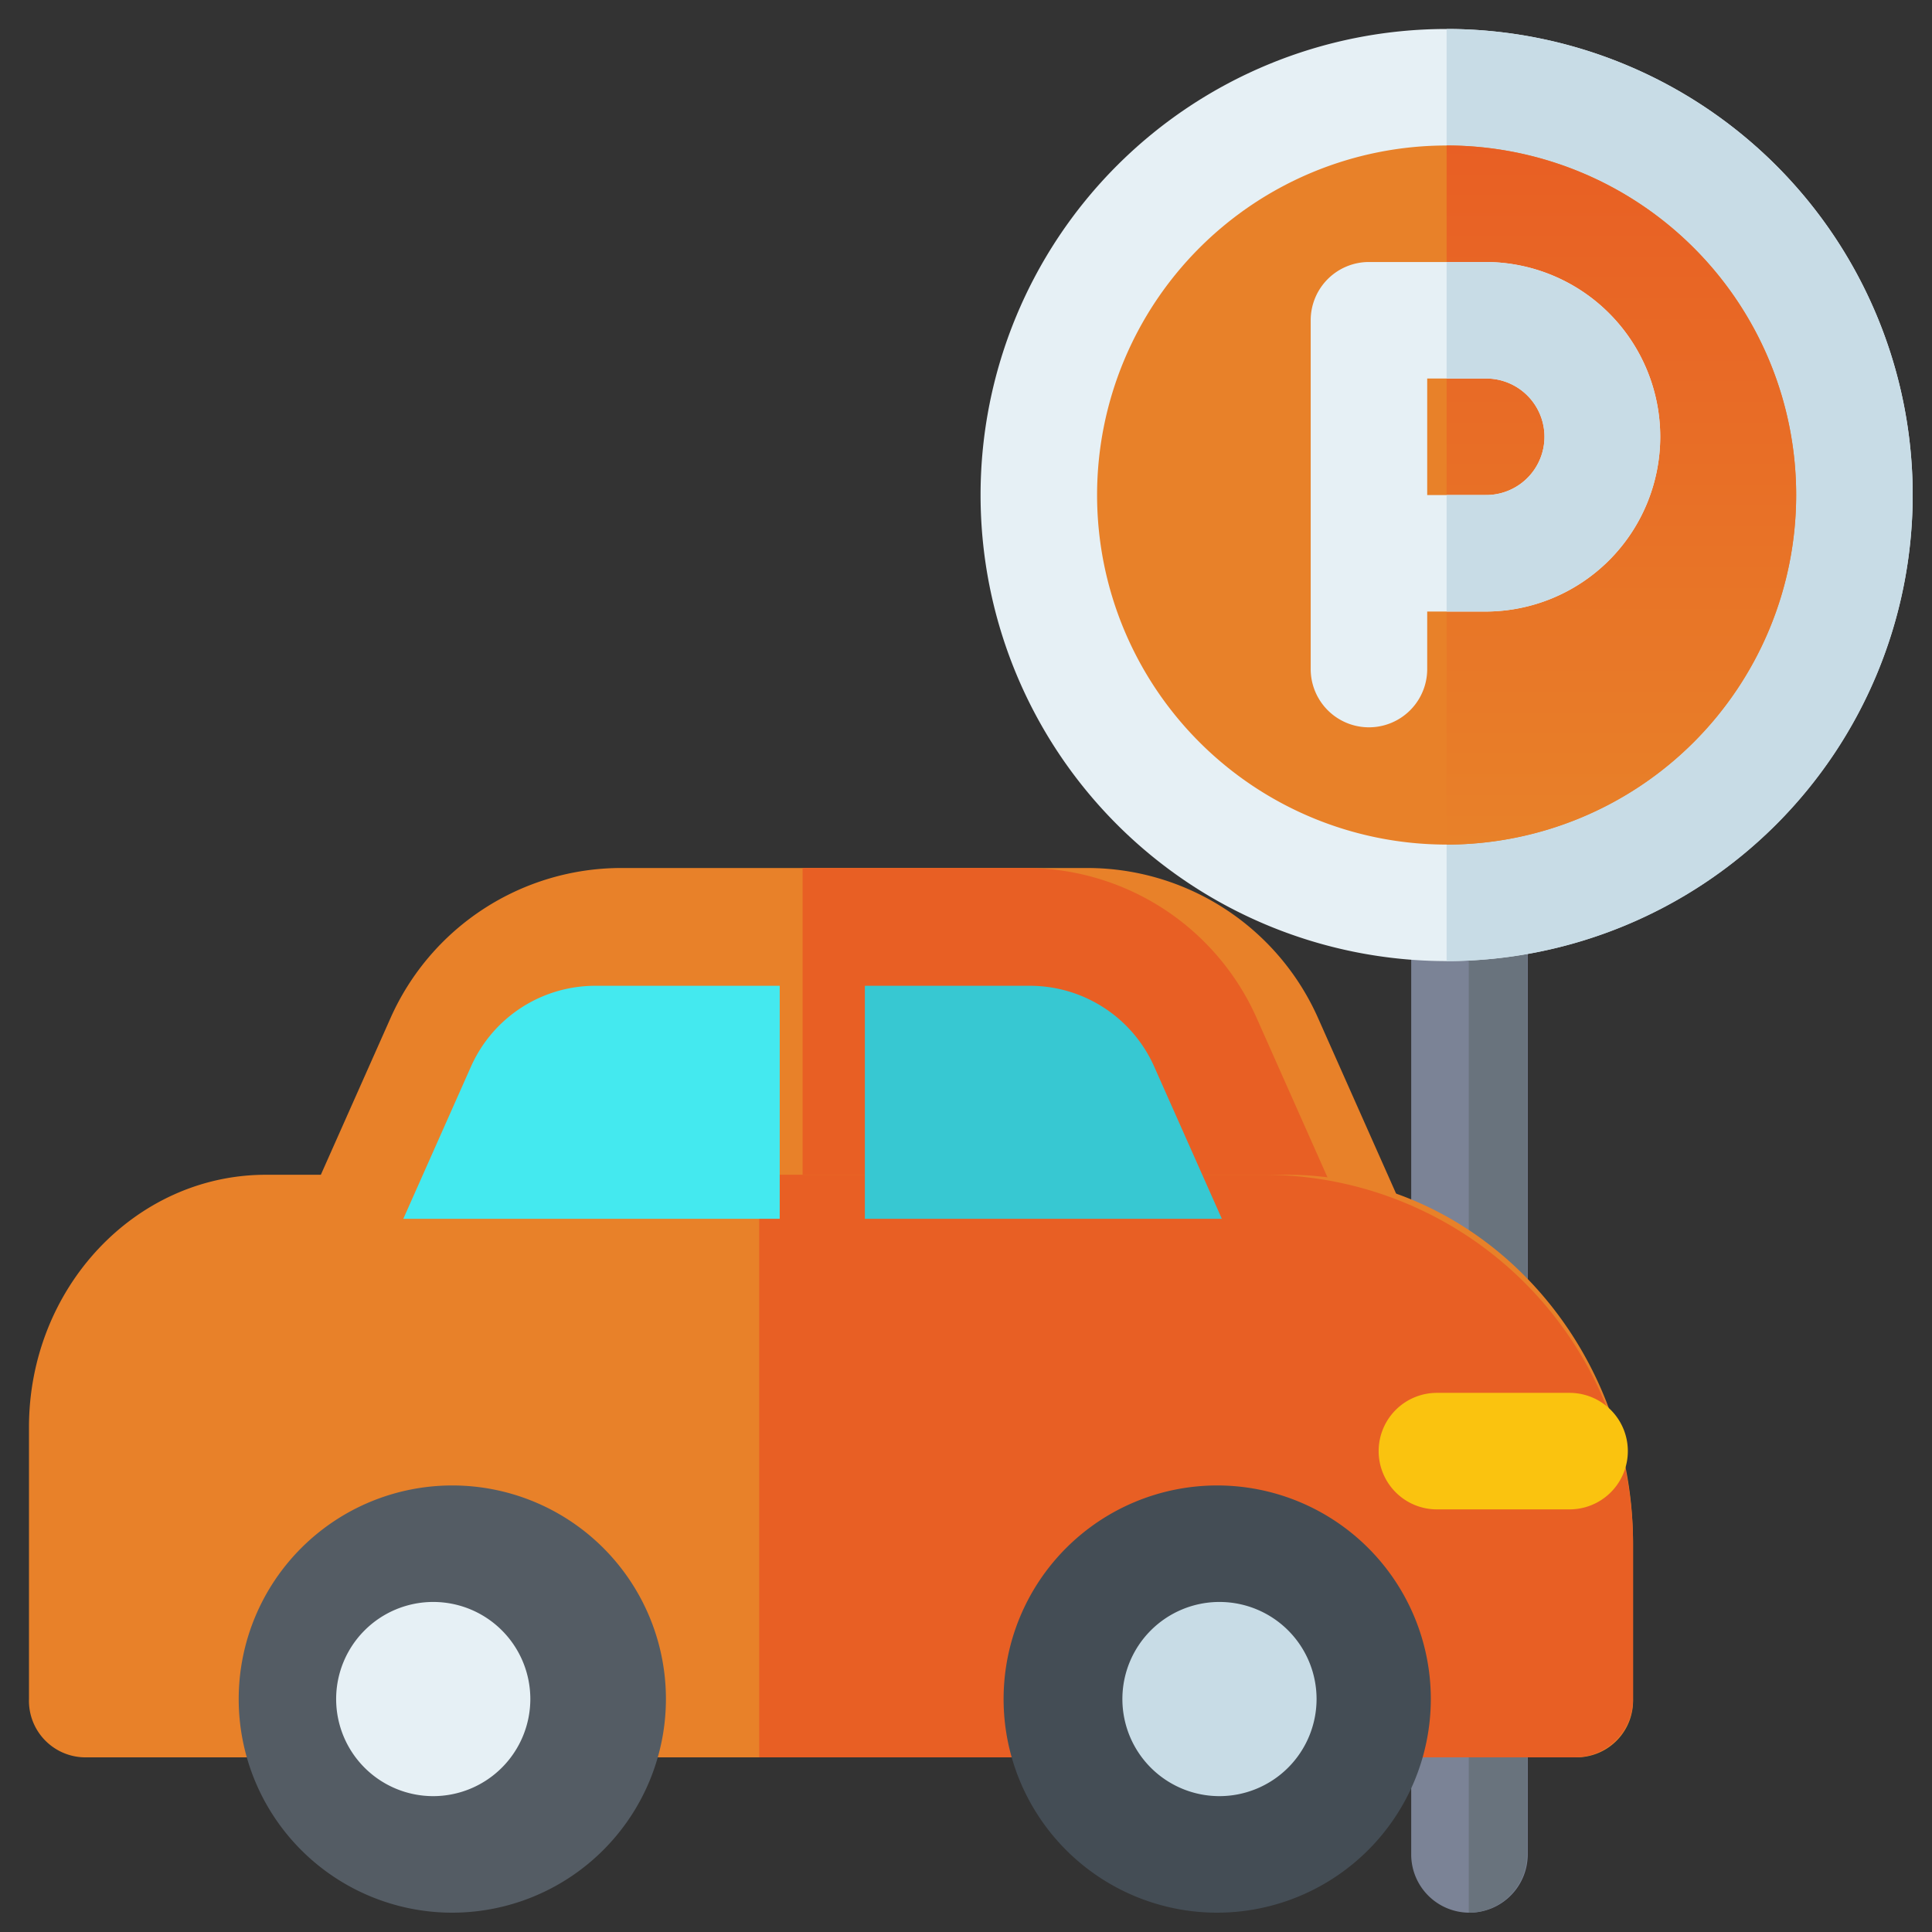 <svg xmlns="http://www.w3.org/2000/svg" xmlns:xlink="http://www.w3.org/1999/xlink" width="200" height="200" viewBox="0 0 200 200"><rect x="0" y="0" width="200" height="200" fill="#333333" stroke="none"/><defs><clipPath id="clip-path"><rect id="Rect&#xE1;ngulo_4523" data-name="Rect&#xE1;ngulo 4523" width="200" height="200" transform="translate(-11500 5995)" fill="#fff" stroke="#707070" stroke-width="1"></rect></clipPath><linearGradient id="linear-gradient" x1="0.5" x2="0.5" y2="1" gradientUnits="objectBoundingBox"><stop offset="0" stop-color="#e85f24"></stop><stop offset="1" stop-color="#e88129"></stop></linearGradient></defs><g id="Enmascarar_grupo_37" data-name="Enmascarar grupo 37" transform="translate(11500 -5995)" clip-path="url(#clip-path)"><g id="Grupo_14261" data-name="Grupo 14261" transform="translate(-11497 5998)"><path id="Trazado_28300" data-name="Trazado 28300" d="M383.031,331.419A6.03,6.03,0,0,1,377,325.388V216.031a6.031,6.031,0,1,1,12.061,0V325.388A6.03,6.03,0,0,1,383.031,331.419Zm0,0" transform="translate(-233.913 -136.419)" fill="#7b8396"></path><path id="Trazado_28301" data-name="Trazado 28301" d="M398.031,325.388V216.031A6.03,6.03,0,0,0,392,210V331.419A6.03,6.03,0,0,0,398.031,325.388Zm0,0" transform="translate(-242.954 -136.419)" fill="#69737d"></path><path id="Trazado_28302" data-name="Trazado 28302" d="M320.246,96.492a48.246,48.246,0,1,1,48.246-48.246A48.3,48.3,0,0,1,320.246,96.492Zm0,0" transform="translate(-173.492)" fill="#e6f0f5"></path><path id="Trazado_28303" data-name="Trazado 28303" d="M392,0a48.246,48.246,0,1,1,0,96.492Zm0,0" transform="translate(-245.246)" fill="#c8dce6"></path><path id="Trazado_28304" data-name="Trazado 28304" d="M338.184,102.369a36.184,36.184,0,1,1,36.184-36.184A36.226,36.226,0,0,1,338.184,102.369Zm0,0" transform="translate(-191.43 -17.939)" fill="#e88129"></path><path id="Trazado_28305" data-name="Trazado 28305" d="M392,30a36.184,36.184,0,0,1,0,72.369Zm0,0" transform="translate(-245.246 -17.939)" fill="url(#linear-gradient)"></path><path id="Trazado_28306" data-name="Trazado 28306" d="M177.573,280.246H71.031a6.03,6.03,0,0,1-5.511-8.481L76.3,247.52A26.154,26.154,0,0,1,100.176,232h48.252a26.153,26.153,0,0,1,23.879,15.52l10.777,24.247a6.029,6.029,0,0,1-5.511,8.479Zm0,0" transform="translate(-38.867 -145.145)" fill="#e88129"></path><path id="Trazado_28307" data-name="Trazado 28307" d="M272.777,271.765,262,247.52A26.154,26.154,0,0,0,238.121,232H215v48.246h52.266a6.03,6.03,0,0,0,5.511-8.481Zm0,0" transform="translate(-134.915 -145.145)" fill="#e85f24"></path><path id="Trazado_28308" data-name="Trazado 28308" d="M160.392,382.307H5.661A5.854,5.854,0,0,1,0,376.276V348.133C0,333.724,11,322,24.53,322H130.2c19.769,0,35.852,17.134,35.852,38.195v16.082A5.854,5.854,0,0,1,160.392,382.307Zm0,0" transform="translate(0 -203.389)" fill="#e88129"></path><path id="Trazado_28309" data-name="Trazado 28309" d="M267.266,322H215v60.307h84.43a6.03,6.03,0,0,0,6.031-6.031V360.195A38.238,38.238,0,0,0,267.266,322Zm0,0" transform="translate(-139.408 -203.389)" fill="#e85f24"></path><path id="Trazado_28310" data-name="Trazado 28310" d="M389.765,384.061H376.031a6.031,6.031,0,1,1,0-12.061h13.734a6.031,6.031,0,0,1,0,12.061Zm0,0" transform="translate(-230.205 -230.811)" fill="#fac30f"></path><path id="Trazado_28311" data-name="Trazado 28311" d="M291.113,446.225a22.113,22.113,0,1,1,22.113-22.113A22.137,22.137,0,0,1,291.113,446.225Zm0,0" transform="translate(-168.108 -251.225)" fill="#444d55"></path><path id="Trazado_28312" data-name="Trazado 28312" d="M76.113,446.225a22.113,22.113,0,1,1,22.113-22.113A22.137,22.137,0,0,1,76.113,446.225Zm0,0" transform="translate(-32.289 -251.225)" fill="#545c64"></path><path id="Trazado_28313" data-name="Trazado 28313" d="M230,286.123h36.955l-7.008-15.766A14.083,14.083,0,0,0,247.09,262H230Zm0,0" transform="translate(-143.469 -162.952)" fill="#37c8d2"></path><path id="Trazado_28314" data-name="Trazado 28314" d="M142.048,262h-19.1a14.083,14.083,0,0,0-12.858,8.357l-7.008,15.766h38.966Zm0,0" transform="translate(-64.332 -162.952)" fill="#44e9ef"></path><path id="Trazado_28315" data-name="Trazado 28315" d="M375.092,60H363.031A6.03,6.03,0,0,0,357,66.031v36.184a6.031,6.031,0,0,0,12.061,0V96.184h6.031a18.092,18.092,0,0,0,0-36.184Zm0,24.123h-6.031V72.061h6.031a6.031,6.031,0,1,1,0,12.061Zm0,0" transform="translate(-224.317 -35.877)" fill="#e6f0f5"></path><path id="Trazado_28316" data-name="Trazado 28316" d="M414.113,78.092A18.113,18.113,0,0,0,396.02,60H392V72.061h4.02a6.031,6.031,0,1,1,0,12.061H392V96.184h4.02A18.113,18.113,0,0,0,414.113,78.092Zm0,0" transform="translate(-245.246 -35.877)" fill="#c8dce6"></path><path id="Trazado_28317" data-name="Trazado 28317" d="M309.051,452.1A10.051,10.051,0,1,1,319.1,442.051,10.063,10.063,0,0,1,309.051,452.1Zm0,0" transform="translate(-185.809 -269.164)" fill="#c8dce6"></path><path id="Trazado_28318" data-name="Trazado 28318" d="M94.051,452.1A10.051,10.051,0,1,1,104.1,442.051,10.063,10.063,0,0,1,94.051,452.1Zm0,0" transform="translate(-52.2 -269.164)" fill="#e6f0f5"></path></g></g></svg>